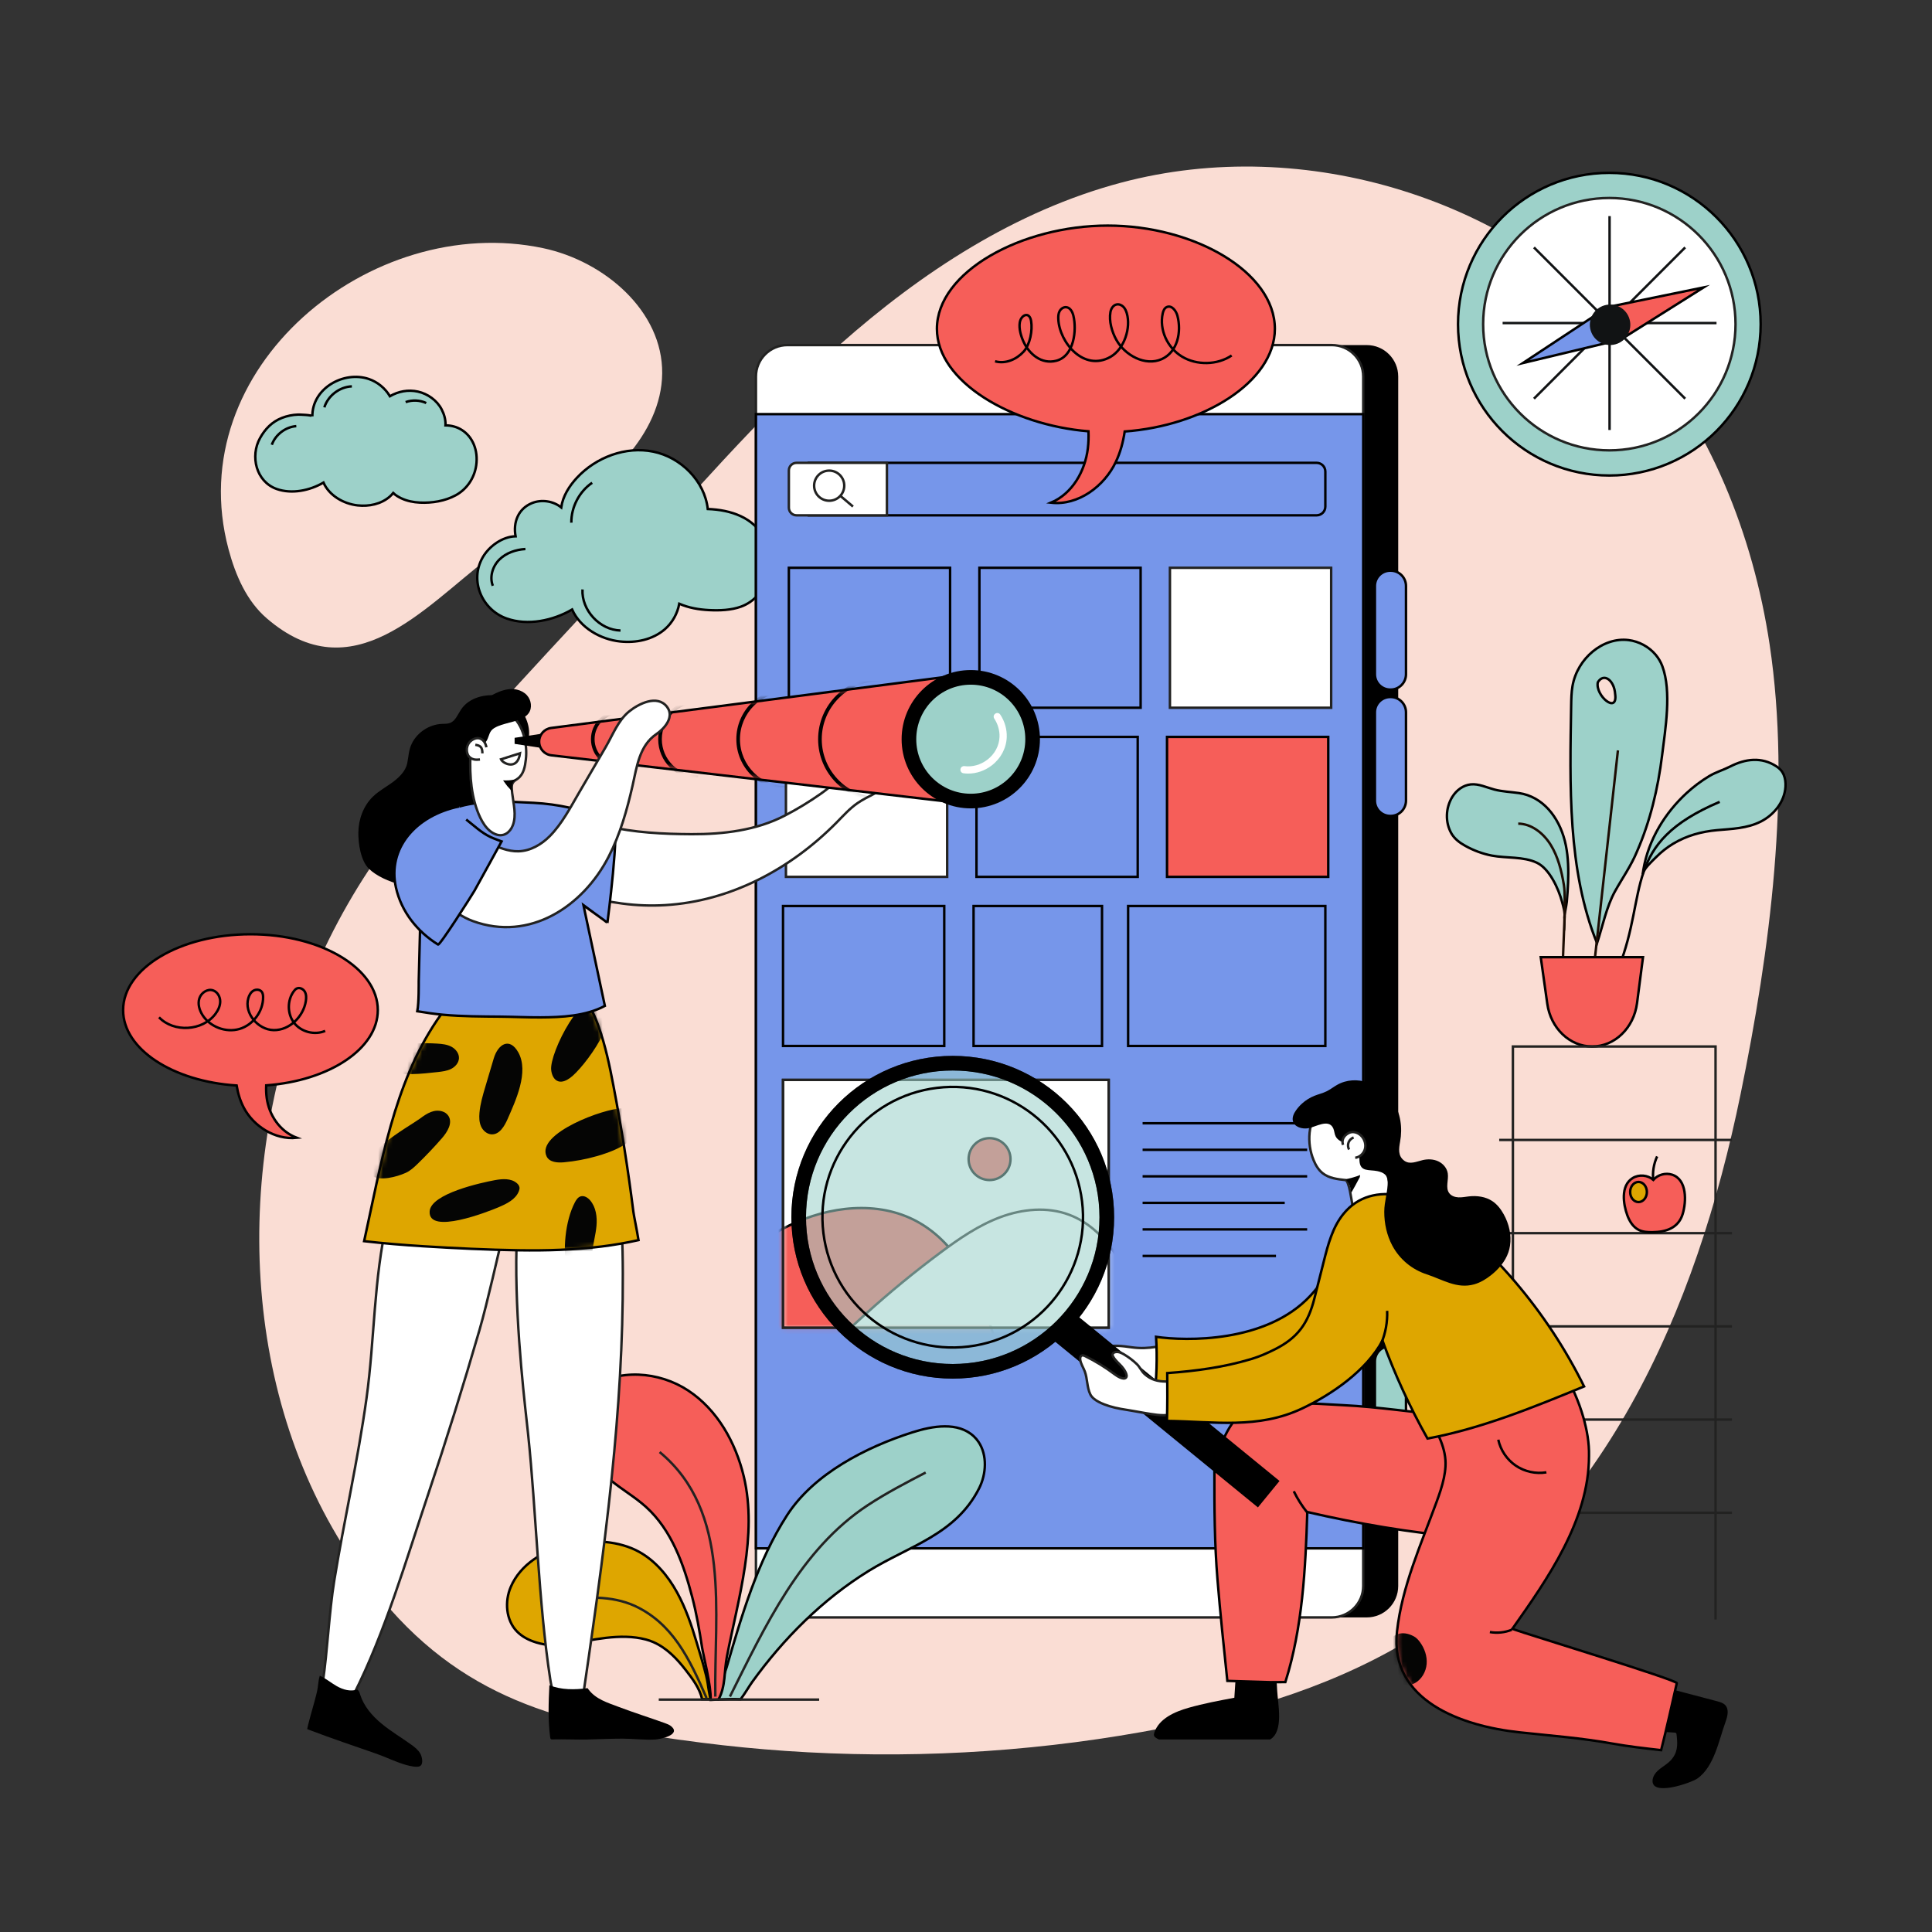 <svg width="396" height="396" viewBox="0 0 396 396" fill="none" xmlns="http://www.w3.org/2000/svg">
<rect x="0" y="0" width="396" height="396" fill="#333333" stroke="none"/>
<g clip-path="url(#clip0_4674_7557)">
<path d="M128.618 93.409C126.788 95.55 124.72 97.507 122.553 99.244C115.499 104.899 107.252 108.9 100.088 114.414C86.674 124.74 72.242 141.882 54.677 126.74C50.533 123.168 48.264 117.882 46.849 112.598C36.91 75.491 75.989 43.369 111.36 50.874C123.871 53.529 135.874 63.768 135.728 76.557C135.656 82.821 132.746 88.58 128.618 93.409Z" fill="#FADDD4"/>
<path d="M161.046 358.887C185.417 360.568 209.993 359.283 234.045 355C252.806 351.659 271.483 346.418 287.891 336.725C328.791 312.564 347.685 268.505 356.763 224.279C362.776 194.986 367.195 161.863 362.713 132.075C359.322 109.541 350.469 87.572 335.63 70.277C310.27 40.715 267.43 27.424 229.791 37.439C208.148 43.197 188.866 55.819 172.103 70.671C155.34 85.522 140.797 102.663 125.681 119.187C108.235 138.26 89.855 156.708 75.616 178.28C69.561 187.452 64.672 197.383 61.019 207.746C47.101 247.234 50.882 294.933 78.317 327.886C96.08 349.221 117.133 353.813 143.905 357.209C149.601 357.933 155.317 358.492 161.046 358.887Z" fill="#FADDD4"/>
<path d="M156.755 110.491C154.537 106.051 149.78 104.498 145.07 104.333C144.438 98.591 139.574 93.735 133.915 92.575C128.256 91.415 122.158 93.715 118.23 97.951C116.654 99.65 115.365 101.711 115.032 104.005C113.376 102.67 110.982 102.322 109.014 103.129C106.212 104.278 105.14 107.082 105.679 109.924C102.982 109.98 100.229 111.967 98.923 114.269C96.202 119.066 98.797 124.975 103.825 126.766C108.176 128.315 113.374 127.208 117.265 124.931C118.932 128.669 123.051 131.045 127.092 131.48C130.322 131.827 133.767 131.133 136.27 128.976C137.792 127.664 138.872 125.752 139.228 123.745C139.236 123.748 139.243 123.751 139.25 123.754C141.147 124.59 143.239 124.945 145.304 125.051C147.467 125.162 149.872 125.083 151.915 124.33C157.148 122.4 159.131 115.864 156.971 110.956C156.903 110.798 156.831 110.643 156.755 110.491Z" fill="#9DD1C9" stroke="black" stroke-width="0.5" stroke-miterlimit="10"/>
<path d="M119.392 120.818C119.171 125.076 122.924 129.13 127.185 129.237" stroke="black" stroke-width="0.5" stroke-miterlimit="10"/>
<path d="M107.694 112.532C105.739 112.655 103.754 113.308 102.363 114.685C100.971 116.063 100.295 118.244 101.013 120.066" stroke="black" stroke-width="0.5" stroke-miterlimit="10"/>
<path d="M121.374 98.949C118.73 100.758 117.074 103.932 117.106 107.136" stroke="black" stroke-width="0.5" stroke-miterlimit="10"/>
<path d="M94.6 88.091C93.671 87.521 92.56 87.195 91.308 87.184C91.31 87.136 91.314 87.089 91.315 87.042C91.337 85.925 91.025 84.875 90.51 83.889C89.552 82.054 87.669 80.716 85.663 80.267C83.678 79.824 81.659 80.203 79.921 81.214C78.95 79.583 77.389 78.287 75.582 77.679C70.439 75.947 63.954 79.608 64.023 85.343C64.019 85.043 61.363 84.971 61.084 84.98C59.96 85.016 58.842 85.245 57.795 85.654C55.776 86.443 54.351 87.895 53.293 89.803C51.245 93.497 52.474 98.719 56.705 100.226C59.811 101.331 63.521 100.542 66.301 98.916C67.491 101.585 70.432 103.281 73.317 103.592C75.623 103.84 78.082 103.344 79.87 101.804C80.133 101.578 80.375 101.325 80.597 101.053C81.087 101.541 81.815 101.93 82.229 102.127C83.428 102.695 84.746 102.954 86.068 103.017C88.541 103.135 91.229 102.706 93.417 101.51C95.711 100.256 97.238 97.969 97.608 95.394C98.054 92.297 96.866 89.481 94.6 88.091Z" fill="#9DD1C9" stroke="black" stroke-width="0.5" stroke-miterlimit="10"/>
<path d="M72.121 79.192C69.604 79.292 67.242 81.092 66.478 83.493Z" fill="#9DD1C9"/>
<path d="M72.121 79.192C69.604 79.292 67.242 81.092 66.478 83.493" stroke="black" stroke-width="0.5" stroke-miterlimit="10"/>
<path d="M60.732 87.342C58.515 87.514 56.465 89.076 55.711 91.168Z" fill="#9DD1C9"/>
<path d="M60.732 87.342C58.515 87.514 56.465 89.076 55.711 91.168" stroke="black" stroke-width="0.5" stroke-miterlimit="10"/>
<path d="M87.363 82.61C86.054 82.002 84.506 81.933 83.148 82.42Z" fill="#9DD1C9"/>
<path d="M87.363 82.61C86.054 82.002 84.506 81.933 83.148 82.42" stroke="black" stroke-width="0.5" stroke-miterlimit="10"/>
<path d="M77.439 207.042C77.439 198.455 65.753 191.494 51.339 191.494C36.924 191.494 25.238 198.455 25.238 207.042C25.238 215.057 35.422 221.654 48.502 222.496C48.765 224.092 49.226 225.648 50.008 227.118C51.931 230.737 56.262 233.686 60.84 233.217C57.234 231.854 55.131 228.439 54.671 225.064C54.553 224.199 54.525 223.333 54.563 222.467C67.455 221.52 77.439 214.978 77.439 207.042Z" fill="#F65E59" stroke="black" stroke-width="0.5" stroke-miterlimit="10"/>
<path d="M32.596 208.519C35.625 211.682 41.495 211.34 44.136 207.846C44.711 207.085 45.151 206.174 45.134 205.221C45.117 204.267 44.553 203.284 43.645 202.991C42.508 202.625 41.235 203.493 40.866 204.629C40.497 205.765 40.859 207.03 41.498 208.039C43.049 210.494 46.306 211.722 49.092 210.903C51.878 210.084 53.953 207.289 53.929 204.385C53.926 204.004 53.882 203.601 53.654 203.296C53.276 202.791 52.485 202.74 51.943 203.062C51.399 203.383 51.075 203.98 50.899 204.586C49.997 207.688 52.89 211.095 56.12 211.141C59.35 211.187 62.205 208.36 62.691 205.167C62.789 204.522 62.797 203.826 62.474 203.259C62.151 202.693 61.403 202.328 60.819 202.617C60.579 202.735 60.397 202.941 60.236 203.154C58.83 205.029 58.863 207.852 60.312 209.693C61.762 211.535 64.498 212.23 66.651 211.303" stroke="black" stroke-width="0.5" stroke-miterlimit="10"/>
<path d="M280.145 331.521H168.562C165.001 331.521 162.115 328.635 162.115 325.074V77.176C162.115 73.615 165.001 70.73 168.562 70.73H280.144C283.705 70.73 286.591 73.615 286.591 77.176V325.075C286.591 328.635 283.705 331.521 280.145 331.521Z" fill="black"/>
<path d="M272.974 331.521H161.392C157.831 331.521 154.945 328.635 154.945 325.074V77.176C154.945 73.615 157.831 70.73 161.392 70.73H272.974C276.535 70.73 279.421 73.615 279.421 77.176V325.075C279.421 328.635 276.535 331.521 272.974 331.521Z" fill="white" stroke="#222221" stroke-width="0.5" stroke-miterlimit="10"/>
<path d="M279.421 84.885H154.945V317.364H279.421V84.885Z" fill="#7696EA" stroke="black" stroke-width="0.5" stroke-miterlimit="10"/>
<path d="M285.043 141.345H284.953C283.218 141.345 281.811 139.937 281.811 138.202V120.109C281.811 118.374 283.217 116.967 284.953 116.967H285.043C286.778 116.967 288.185 118.373 288.185 120.109V138.202C288.185 139.938 286.779 141.345 285.043 141.345Z" fill="#7696EA" stroke="black" stroke-width="0.5" stroke-miterlimit="10"/>
<path d="M285.043 167.242H284.953C283.218 167.242 281.811 165.835 281.811 164.099V146.007C281.811 144.272 283.217 142.864 284.953 142.864H285.043C286.778 142.864 288.185 144.272 288.185 146.007V164.099C288.185 165.835 286.779 167.242 285.043 167.242Z" fill="#7696EA" stroke="black" stroke-width="0.5" stroke-miterlimit="10"/>
<path d="M285.043 297.096H284.953C283.218 297.096 281.811 295.689 281.811 293.953V279.048C281.811 277.313 283.217 275.905 284.953 275.905H285.043C286.778 275.905 288.185 277.313 288.185 279.048V293.953C288.185 295.689 286.779 297.096 285.043 297.096Z" fill="#9DD1C9" stroke="black" stroke-width="0.5" stroke-miterlimit="10"/>
<path d="M194.738 116.381H161.691V145.066H194.738V116.381Z" fill="#7696EA" stroke="black" stroke-width="0.5" stroke-miterlimit="10"/>
<path d="M233.792 116.381H200.746V145.066H233.792V116.381Z" fill="#7696EA" stroke="black" stroke-width="0.5" stroke-miterlimit="10"/>
<path d="M272.847 116.381H239.801V145.066H272.847V116.381Z" fill="white" stroke="#222221" stroke-width="0.5" stroke-miterlimit="10"/>
<path d="M194.14 151.042H161.094V179.727H194.14V151.042Z" fill="white" stroke="#222221" stroke-width="0.5" stroke-miterlimit="10"/>
<path d="M233.195 151.042H200.148V179.727H233.195V151.042Z" fill="#7696EA" stroke="black" stroke-width="0.5" stroke-miterlimit="10"/>
<path d="M272.249 151.042H239.203V179.727H272.249V151.042Z" fill="#F65E59" stroke="black" stroke-width="0.5" stroke-miterlimit="10"/>
<path d="M193.542 185.704H160.496V214.39H193.542V185.704Z" fill="#7696EA" stroke="black" stroke-width="0.5" stroke-miterlimit="10"/>
<path d="M225.878 185.704H199.551V214.39H225.878V185.704Z" fill="#7696EA" stroke="black" stroke-width="0.5" stroke-miterlimit="10"/>
<path d="M271.652 185.704H231.23V214.39H271.652V185.704Z" fill="#7696EA" stroke="black" stroke-width="0.5" stroke-miterlimit="10"/>
<path d="M227.247 221.344H160.496V272.136H227.247V221.344Z" fill="white" stroke="#222221" stroke-width="0.5" stroke-miterlimit="10"/>
<mask id="mask0_4674_7557" style="mask-type:luminance" maskUnits="userSpaceOnUse" x="160" y="221" width="68" height="52">
<path d="M227.247 221.344H160.496V272.136H227.247V221.344Z" fill="white"/>
</mask>
<g mask="url(#mask0_4674_7557)">
<path d="M140.506 267.845C147.002 261.548 153.644 255.147 161.776 251.183C169.907 247.219 179.928 246.028 187.888 250.327C196.55 255.003 200.905 264.878 203.835 274.276C204.864 277.575 201.266 279.376 198.582 281.555C195.899 283.734 192.671 285.127 189.425 286.313C182.214 288.946 174.549 290.7 166.893 290.148C159.237 289.595 151.564 286.542 146.482 280.788" fill="#F65E59"/>
<path d="M140.506 267.845C147.002 261.548 153.644 255.147 161.776 251.183C169.907 247.219 179.928 246.028 187.888 250.327C196.55 255.003 200.905 264.878 203.835 274.276C204.864 277.575 201.266 279.376 198.582 281.555C195.899 283.734 192.671 285.127 189.425 286.313C182.214 288.946 174.549 290.7 166.893 290.148C159.237 289.595 151.564 286.542 146.482 280.788" stroke="black" stroke-width="0.5" stroke-miterlimit="10"/>
</g>
<mask id="mask1_4674_7557" style="mask-type:luminance" maskUnits="userSpaceOnUse" x="160" y="221" width="68" height="52">
<path d="M227.247 221.344H160.496V272.136H227.247V221.344Z" fill="white"/>
</mask>
<g mask="url(#mask1_4674_7557)">
<path d="M237.753 275.123C236.519 272.438 235.285 269.754 234.051 267.069C230.701 259.781 226.662 251.827 219.158 248.995C214.675 247.303 209.591 247.795 205.097 249.459C200.603 251.123 196.604 253.879 192.759 256.738C182.18 264.606 172.355 273.489 163.465 283.224" fill="white"/>
<path d="M237.753 275.123C236.519 272.438 235.285 269.754 234.051 267.069C230.701 259.781 226.662 251.827 219.158 248.995C214.675 247.303 209.591 247.795 205.097 249.459C200.603 251.123 196.604 253.879 192.759 256.738C182.18 264.606 172.355 273.489 163.465 283.224" stroke="#222221" stroke-width="0.5" stroke-miterlimit="10"/>
</g>
<path d="M207.122 237.579C207.122 239.95 205.2 241.872 202.829 241.872C200.457 241.872 198.535 239.95 198.535 237.579C198.535 235.207 200.457 233.285 202.829 233.285C205.2 233.285 207.122 235.207 207.122 237.579Z" fill="#F65E59" stroke="black" stroke-width="0.5" stroke-miterlimit="10"/>
<path d="M227.247 221.344H160.496V272.136H227.247V221.344Z" stroke="#222221" stroke-width="0.5" stroke-miterlimit="10"/>
<path d="M269.869 105.624H165.785V94.867H269.869C270.854 94.867 271.653 95.665 271.653 96.651V103.841C271.653 104.826 270.854 105.624 269.869 105.624Z" fill="#7696EA" stroke="black" stroke-width="0.5" stroke-miterlimit="10"/>
<path d="M181.792 105.624H163.258C162.393 105.624 161.691 104.923 161.691 104.058V96.434C161.691 95.569 162.392 94.867 163.258 94.867H181.792V105.624Z" fill="white" stroke="#222221" stroke-width="0.5" stroke-miterlimit="10"/>
<path d="M173.047 99.548C173.047 101.253 171.665 102.636 169.959 102.636C168.254 102.636 166.871 101.254 166.871 99.548C166.871 97.842 168.253 96.46 169.959 96.46C171.664 96.461 173.047 97.843 173.047 99.548Z" fill="white" stroke="#222221" stroke-width="0.5" stroke-miterlimit="10"/>
<path d="M174.84 103.831L172.25 101.64" stroke="#222221" stroke-width="0.5" stroke-miterlimit="10"/>
<path d="M234.197 230.234H267.929" stroke="black" stroke-width="0.5" stroke-miterlimit="10"/>
<path d="M234.197 235.674H267.929" stroke="black" stroke-width="0.5" stroke-miterlimit="10"/>
<path d="M234.197 241.112H267.929" stroke="black" stroke-width="0.5" stroke-miterlimit="10"/>
<path d="M234.197 246.551H263.329" stroke="black" stroke-width="0.5" stroke-miterlimit="10"/>
<path d="M234.197 251.99H267.929" stroke="black" stroke-width="0.5" stroke-miterlimit="10"/>
<path d="M234.197 257.43H261.539" stroke="black" stroke-width="0.5" stroke-miterlimit="10"/>
<path d="M365.922 159.971C365.865 159.576 365.765 159.189 365.613 158.827C365.282 158.038 364.775 157.515 364.106 157.078C361.052 155.084 357.736 155.532 354.663 157.098C353.238 157.824 351.743 158.237 350.332 159.081C348.684 160.066 347.127 161.241 345.684 162.567C341.358 166.544 337.87 172.063 336.835 178.29C336.785 178.589 336.741 178.89 336.703 179.192C336.84 178.102 338.728 176.416 339.428 175.711C340.498 174.629 341.687 173.692 342.959 172.928C345.753 171.252 348.766 170.45 351.924 170.16C354.984 169.879 358.075 169.829 360.93 168.385C363.527 167.07 365.779 164.419 365.97 161.244C365.995 160.821 365.983 160.391 365.922 159.971Z" fill="#9DD1C9" stroke="black" stroke-width="0.5" stroke-miterlimit="10"/>
<path d="M352.478 164.356C332.316 172.905 337.957 182.795 331.76 198.406" stroke="black" stroke-width="0.5" stroke-miterlimit="10"/>
<path d="M339.376 134.228C337.957 132.528 335.892 131.455 333.797 131.196C328.608 130.553 323.309 134.901 322.315 140.618C322.083 141.946 322.06 143.306 322.037 144.658C321.769 160.728 321.272 178.385 327.344 193.332C328.469 189.898 329.29 185.819 331.015 182.71C332.542 179.956 334.325 177.48 335.567 174.456C338.25 168.288 339.845 161.597 340.679 154.821C341.345 149.402 342.658 141.753 340.73 136.556C340.409 135.687 339.944 134.907 339.376 134.228ZM331.053 142.232C331.647 146.48 326.937 142.633 327.501 139.846C328.762 137.81 330.866 139.475 331.053 142.232Z" fill="#9DD1C9" stroke="black" stroke-width="0.5" stroke-miterlimit="10"/>
<path d="M331.625 153.809L325.986 204.711" stroke="#1C0C03" stroke-width="0.5" stroke-miterlimit="10"/>
<path d="M320.745 172.369C319.468 167.361 316.16 163.278 311.366 162.562C309.674 162.309 307.952 162.267 306.291 161.829C304.684 161.405 303.103 160.611 301.459 160.777C299.947 160.931 298.55 161.931 297.687 163.323C296.288 165.582 296.183 168.553 297.502 170.842C298.169 171.998 299.254 172.766 300.355 173.381C302.072 174.339 303.916 175.014 305.809 175.376C308.724 175.933 312.283 175.525 315.031 176.845C317.573 178.065 319.45 182.111 320.185 184.892C320.475 185.994 320.782 186.787 320.691 188.518C320.541 187.575 321.06 185.848 321.145 184.842C321.259 183.517 321.358 182.188 321.41 180.857C321.508 178.338 321.454 175.783 320.96 173.312C320.897 172.995 320.824 172.68 320.745 172.369Z" fill="#9DD1C9" stroke="black" stroke-width="0.5" stroke-miterlimit="10"/>
<path d="M320.353 197.519C320.337 194.38 321.057 184.471 320.546 181.384C320.063 178.473 319.336 175.541 317.812 173.117C316.288 170.695 313.841 168.838 311.188 168.823" stroke="#1C0C03" stroke-width="0.5" stroke-miterlimit="10"/>
<path d="M315.805 196.195H336.764L335.544 205.608C334.883 210.713 330.96 214.502 326.336 214.502C321.753 214.502 317.853 210.779 317.144 205.729L315.805 196.195Z" fill="#F65E59" stroke="black" stroke-width="0.5" stroke-miterlimit="10"/>
<path d="M310.098 331.951V214.501H351.634V331.951" stroke="#222221" stroke-width="0.5" stroke-miterlimit="10"/>
<path d="M307.291 233.655H355.002" stroke="#222221" stroke-width="0.5" stroke-miterlimit="10"/>
<path d="M307.291 252.761H355.002" stroke="#222221" stroke-width="0.5" stroke-miterlimit="10"/>
<path d="M307.291 271.865H355.002" stroke="#222221" stroke-width="0.5" stroke-miterlimit="10"/>
<path d="M307.291 290.97H355.002" stroke="#222221" stroke-width="0.5" stroke-miterlimit="10"/>
<path d="M307.291 310.075H355.002" stroke="#222221" stroke-width="0.5" stroke-miterlimit="10"/>
<path d="M237.093 356.304C237.241 356.388 237.393 356.463 237.544 356.537H260.34C263.183 354.869 261.921 349.227 261.783 346.543C261.618 343.35 261.489 338.782 257.578 338.256C256.512 338.113 255.327 338.221 254.526 338.939C253.593 339.777 253.449 341.163 253.367 342.413L253.115 346.254C253.077 346.832 253.04 347.409 253.002 347.986C249.866 348.574 246.724 349.163 243.654 350.033C240.762 350.853 237.606 352.243 236.613 355.08C236.533 355.308 236.469 355.56 236.553 355.787C236.641 356.025 236.871 356.178 237.093 356.304Z" fill="black"/>
<path d="M343.683 355.859C343.671 355.746 343.658 355.631 343.645 355.515C343.633 355.412 343.617 355.301 343.543 355.228C343.465 355.151 343.345 355.139 343.236 355.132C341.455 355.019 339.674 354.905 337.893 354.792C336.731 354.719 335.399 354.55 334.76 353.577C334.461 353.122 334.373 352.561 334.327 352.018C334.163 350.031 334.353 345.771 336.75 344.951C337.153 344.813 337.593 344.921 338.004 345.029C342.652 346.253 347.301 347.477 351.949 348.701C352.556 348.861 353.198 349.041 353.625 349.501C354.453 350.393 354.086 351.817 353.671 352.962C352.332 356.652 351.363 362.122 347.927 364.531C346.635 365.437 338.208 368.399 338.744 364.74C338.878 363.827 339.555 363.088 340.284 362.521C341.014 361.953 341.833 361.489 342.457 360.807C343.862 359.273 343.884 357.731 343.683 355.859Z" fill="black"/>
<path d="M237.017 276.057C235.36 276.318 233.784 276.417 231.916 276.151C230.064 275.887 228.138 275.62 226.354 276.185C224.57 276.751 222.986 278.418 223.173 280.28C223.236 280.898 223.485 281.485 223.813 282.013C226.341 286.067 233.268 285.974 236.912 283.712C237.52 283.334 238.079 282.877 238.708 282.536C239.9 281.893 241.283 281.702 242.53 281.172C243.776 280.643 244.975 279.573 244.968 278.218C244.961 277.058 244.027 276.054 242.938 275.656C241.848 275.259 240.639 275.36 239.503 275.592C238.628 275.768 237.813 275.931 237.017 276.057Z" fill="white" stroke="#222221" stroke-width="0.5" stroke-miterlimit="10"/>
<path d="M319.104 298.508C317.978 296.167 314.253 294.776 311.965 293.973C303.735 291.085 294.975 289.968 286.323 288.992C282.625 288.575 278.921 288.189 275.202 288.01C271.93 287.852 268.587 287.558 265.321 287.652C263.902 287.692 262.483 287.733 261.064 287.773C260.038 287.802 259.003 287.833 258.01 288.089C256.477 288.484 255.282 288.593 254.125 289.827C251.461 292.665 249.917 296.41 249.161 300.23C249.068 300.702 248.986 301.177 248.913 301.653C248.894 309.006 248.94 316.352 249.542 323.711C250.111 330.66 250.836 337.594 251.566 344.529C254.546 344.612 257.526 344.693 260.504 344.797C261.49 344.788 262.475 344.781 263.46 344.776C266.979 333.614 267.584 321.663 267.955 309.916C278.202 312.278 289.081 314.167 299.613 315.046C307.367 315.693 316.922 315.203 319.276 306.082C319.575 304.925 319.698 303.729 319.736 302.535C319.779 301.163 319.699 299.745 319.104 298.508Z" fill="#F65E59" stroke="black" stroke-width="0.5" stroke-miterlimit="10"/>
<path d="M272.81 226.031C272.368 226.165 271.941 226.34 271.539 226.575C269.624 227.694 268.645 229.969 268.424 232.177C268.234 234.081 268.52 236.03 269.247 237.799C269.668 238.824 270.256 239.812 271.13 240.494C272.419 241.496 274.135 241.704 275.758 241.875C276.539 241.957 277.031 246.201 277.192 246.891C277.65 248.861 278.153 250.795 278.45 252.801C281.096 253.12 283.901 253.416 286.319 252.296C285.448 245.134 284.019 238.04 282.051 231.098C281.195 228.077 278.992 225.354 275.656 225.59C274.699 225.658 273.721 225.754 272.81 226.031Z" fill="white" stroke="#222221" stroke-width="0.5" stroke-miterlimit="10"/>
<path d="M281.924 252.692C280.346 252.242 278.624 252.372 277.249 253.257C275.327 254.494 274.446 256.791 273.364 258.804C272.049 261.253 270.457 263.574 268.562 265.607C259.523 275.305 243.027 274.884 236.958 274.009C237.218 278.283 237.081 282.582 236.549 286.832C236.527 287.01 251.423 289.644 253.004 289.559C259.46 289.212 265.562 286.714 270.725 282.882C275.568 279.288 279.927 274.326 283.538 269.514C285.195 267.306 286.572 264.806 286.99 262.077C287.408 259.348 286.753 256.359 284.818 254.39C284.028 253.587 283.01 253.002 281.924 252.692Z" fill="#DEA600" stroke="black" stroke-width="0.5" stroke-miterlimit="10"/>
<path d="M295.957 302.924C295.605 304.626 295.024 306.289 294.424 307.925C291.241 316.601 287.362 325.179 286.345 334.364C284.755 348.721 299.828 353.807 311.357 355.062C317.867 355.771 324.135 356.225 330.617 357.401C333.638 357.949 337.213 358.359 340.48 358.728C341.624 354.169 342.665 349.583 343.688 344.995C343.829 344.36 313.009 334.958 309.981 333.873C317.181 323.668 325.695 311.576 325.695 298.427C325.756 295.754 325.271 293.092 324.539 290.522C323.601 287.234 322.147 283.963 320.382 280.969C319.67 279.761 318.892 278.593 318.085 277.447C310.361 282.911 301.271 286.103 292.543 289.717C292.699 289.993 292.861 290.265 293.007 290.547C294.628 293.685 296.495 296.927 296.278 300.579C296.231 301.37 296.118 302.151 295.957 302.924Z" fill="#F65E59" stroke="black" stroke-width="0.5" stroke-miterlimit="10"/>
<mask id="mask2_4674_7557" style="mask-type:luminance" maskUnits="userSpaceOnUse" x="286" y="277" width="58" height="82">
<path d="M295.957 302.924C295.605 304.626 295.024 306.289 294.424 307.925C291.241 316.601 287.362 325.179 286.345 334.364C284.755 348.721 299.828 353.807 311.357 355.062C317.867 355.771 324.135 356.225 330.617 357.401C333.638 357.949 337.213 358.359 340.48 358.728C341.624 354.169 342.665 349.583 343.688 344.995C343.829 344.36 313.009 334.958 309.981 333.873C317.181 323.668 325.695 311.576 325.695 298.427C325.756 295.754 325.271 293.092 324.539 290.522C323.601 287.234 322.147 283.963 320.382 280.969C319.67 279.761 318.892 278.593 318.085 277.447C310.361 282.911 301.271 286.103 292.543 289.717C292.699 289.993 292.861 290.265 293.007 290.547C294.628 293.685 296.495 296.927 296.278 300.579C296.231 301.37 296.118 302.151 295.957 302.924Z" fill="white"/>
</mask>
<g mask="url(#mask2_4674_7557)">
<path d="M289.807 335.406C290.313 335.681 290.713 336.118 291.052 336.583C291.994 337.87 292.551 339.473 292.419 341.063C292.286 342.652 291.41 344.203 290.02 344.984C288.63 345.766 286.745 345.666 285.55 344.61C284.922 344.056 284.515 343.298 284.147 342.545C282.374 338.932 284.952 332.772 289.807 335.406Z" fill="#050504"/>
</g>
<path d="M260.048 306.262L217.629 271.594" stroke="black" stroke-width="7" stroke-miterlimit="10"/>
<path d="M247.48 286.911C247.537 286.13 247.343 285.333 246.988 284.632C246.787 284.236 246.522 283.853 246.141 283.626C245.712 283.37 245.19 283.339 244.69 283.318C242.788 283.235 240.885 283.185 238.981 283.168C237.28 283.153 235.949 282.824 234.631 281.652C233.946 281.042 233.649 280.206 232.996 279.583C232.222 278.843 231.365 278.19 230.446 277.641C229.891 277.308 229.253 277.004 228.619 277.136C228.359 277.191 228.088 277.355 228.045 277.617C228.017 277.789 228.095 277.96 228.183 278.111C228.622 278.871 229.329 279.432 229.914 280.086C230.258 280.47 231.332 281.898 230.763 282.405C230.211 282.896 228.861 281.976 228.466 281.678C226.583 280.258 224.565 279.015 222.449 277.971C222.21 277.853 221.926 277.737 221.689 277.86C221.427 277.996 221.375 278.35 221.407 278.643C221.504 279.521 222.043 280.279 222.351 281.106C222.904 282.591 222.78 284.366 223.477 285.797C224.099 287.076 226.123 287.82 227.381 288.215C228.929 288.702 230.548 288.913 232.149 289.182C233.819 289.462 235.481 289.803 237.164 290C238.836 290.195 240.417 289.963 242.071 290.001C244.072 290.046 246.869 289.857 247.408 287.419C247.443 287.252 247.468 287.082 247.48 286.911Z" fill="white" stroke="#222221" stroke-width="0.5" stroke-miterlimit="10"/>
<path d="M310.565 262.746C306.883 258.423 302.85 254.4 298.513 250.735C292.492 245.649 281.475 241.22 275.312 248.876C273.124 251.593 272.211 255.09 271.353 258.472C270.705 261.031 270.055 263.591 269.407 266.152C268.125 271.206 266.024 274.201 261.329 276.558C259.721 277.365 258.182 278.047 256.403 278.58C250.812 280.257 245.06 281.022 239.249 281.44C239.276 284.708 239.285 287.977 239.186 291.243C248.855 291.381 257.889 292.952 266.879 288.703C273.036 285.793 280.088 280.909 283.369 274.8C285.894 281.722 288.983 288.438 292.597 294.859C303.702 292.796 314.241 288.473 324.687 284.178C320.888 276.488 316.127 269.275 310.565 262.746Z" fill="#DEA600" stroke="black" stroke-width="0.5" stroke-miterlimit="10"/>
<path d="M266.885 226.182C266.424 226.599 266.006 227.065 265.647 227.573C265.193 228.214 264.818 228.999 265 229.763C265.3 231.013 266.896 231.469 268.162 231.253C269.691 230.991 272.345 229.235 273.272 231.268C273.506 231.78 273.505 232.376 273.748 232.884C274.588 234.634 277.629 234.303 278.418 236.077C278.672 236.65 278.61 237.305 278.649 237.931C278.792 240.266 280.625 239.688 282.318 240.044C283.54 240.3 284.412 240.822 284.439 242.1C284.484 244.209 283.73 246.248 283.729 248.371C283.727 250.78 284.249 253.201 285.391 255.333C286.892 258.133 289.427 260.224 292.439 261.203C295.63 262.24 298.607 264.239 302.132 263.258C303.403 262.904 304.556 262.209 305.593 261.392C307.159 260.157 308.518 258.583 309.17 256.697C309.32 256.26 309.43 255.813 309.502 255.36C309.85 253.166 309.303 250.84 308.212 248.883C307.632 247.842 306.888 246.867 305.899 246.204C304.505 245.27 302.735 245.034 301.069 245.223C300.359 245.303 299.65 245.456 298.935 245.421C298.221 245.387 297.474 245.133 297.047 244.56C296.218 243.445 296.962 241.859 296.747 240.487C296.579 239.416 295.789 238.499 294.808 238.038C293.828 237.577 292.683 237.537 291.627 237.779C290.365 238.068 288.993 238.758 287.837 237.913C286.483 236.925 286.719 235.43 286.978 234.006C287.494 231.177 287.096 228.108 285.474 225.735C283.034 222.167 278.034 220.111 274.051 222.373C273.329 222.782 272.675 223.308 271.931 223.676C271.127 224.074 270.241 224.275 269.408 224.609C268.482 224.978 267.625 225.515 266.885 226.182Z" fill="black"/>
<path d="M276.887 244.137C276.921 244.251 276.943 244.362 276.973 244.476C277.582 243.425 278.15 242.349 278.72 241.273C278.749 241.128 278.773 240.982 278.788 240.838C277.973 241.197 276.546 241.582 275.68 241.723C276.411 242.157 276.702 243.01 276.849 243.811C276.868 243.919 276.872 244.028 276.887 244.137Z" fill="black"/>
<path opacity="0.57" d="M195.283 281.075C212.723 281.075 226.861 266.937 226.861 249.497C226.861 232.057 212.723 217.919 195.283 217.919C177.843 217.919 163.705 232.057 163.705 249.497C163.705 266.937 177.843 281.075 195.283 281.075Z" fill="#9DD1C9" stroke="black" stroke-width="3" stroke-miterlimit="10"/>
<path d="M283.111 275.362C283.995 273.259 284.412 270.961 284.323 268.682" stroke="black" stroke-width="0.5" stroke-miterlimit="10"/>
<path d="M275.28 234.672C274.95 233.705 275.394 232.883 276.205 232.369C276.556 232.148 276.967 232 277.381 232.03C279.322 232.174 280.473 234.517 279.514 236.124C279.143 236.748 278.497 237.22 277.776 237.304" fill="white"/>
<path d="M275.28 234.672C274.95 233.705 275.394 232.883 276.205 232.369C276.556 232.148 276.967 232 277.381 232.03C279.322 232.174 280.473 234.517 279.514 236.124C279.143 236.748 278.497 237.22 277.776 237.304" stroke="#222221" stroke-width="0.5" stroke-miterlimit="10"/>
<path d="M277.45 233.153C276.979 233.319 276.588 233.7 276.411 234.167C276.235 234.634 276.275 235.178 276.519 235.615" fill="white"/>
<path d="M277.45 233.153C276.979 233.319 276.588 233.7 276.411 234.167C276.235 234.634 276.275 235.178 276.519 235.615" stroke="#222221" stroke-width="0.5" stroke-miterlimit="10"/>
<path d="M195.283 281.075C212.723 281.075 226.861 266.937 226.861 249.497C226.861 232.057 212.723 217.919 195.283 217.919C177.843 217.919 163.705 232.057 163.705 249.497C163.705 266.937 177.843 281.075 195.283 281.075Z" stroke="black" stroke-width="3" stroke-miterlimit="10"/>
<path d="M307.102 295.093C307.563 297.236 308.876 299.183 310.69 300.413C312.504 301.644 314.799 302.145 316.96 301.782" stroke="black" stroke-width="0.5" stroke-miterlimit="10"/>
<path d="M267.922 309.992C266.856 308.657 265.937 307.205 265.189 305.669" stroke="black" stroke-width="0.5" stroke-miterlimit="10"/>
<path d="M309.872 334.048C308.458 334.618 306.884 334.784 305.383 334.521" stroke="black" stroke-width="0.5" stroke-miterlimit="10"/>
<path d="M198.515 275.997C213.156 274.21 223.575 260.892 221.787 246.252C220 231.612 206.682 221.192 192.042 222.98C177.402 224.768 166.982 238.085 168.77 252.725C170.558 267.366 183.875 277.785 198.515 275.997Z" stroke="black" stroke-width="0.5" stroke-miterlimit="10"/>
<path d="M329.865 97.464C346.995 97.464 360.882 83.577 360.882 66.447C360.882 49.316 346.995 35.43 329.865 35.43C312.734 35.43 298.848 49.316 298.848 66.447C298.848 83.577 312.734 97.464 329.865 97.464Z" fill="#9DD1C9" stroke="black" stroke-width="0.5" stroke-miterlimit="10"/>
<path d="M329.864 92.311C344.149 92.311 355.729 80.731 355.729 66.446C355.729 52.162 344.149 40.582 329.864 40.582C315.58 40.582 304 52.162 304 66.446C304 80.731 315.58 92.311 329.864 92.311Z" fill="white" stroke="#222221" stroke-width="0.5" stroke-miterlimit="10"/>
<path d="M345.411 50.715L314.41 81.716" stroke="#111314" stroke-width="0.5" stroke-miterlimit="10"/>
<path d="M314.41 50.715L345.412 81.716" stroke="#111314" stroke-width="0.5" stroke-miterlimit="10"/>
<path d="M329.912 44.294V88.137" stroke="#111314" stroke-width="0.5" stroke-miterlimit="10"/>
<path d="M307.99 66.216H351.833" stroke="#111314" stroke-width="0.5" stroke-miterlimit="10"/>
<path d="M349.19 58.91L329.643 62.918L332.214 69.594L349.19 58.91Z" fill="#F65E59" stroke="black" stroke-width="0.5" stroke-miterlimit="10"/>
<path d="M312.152 74.41L329.443 62.997L332.214 69.594L312.152 74.41Z" fill="#7696EA" stroke="black" stroke-width="0.5" stroke-miterlimit="10"/>
<path d="M331.557 70.424C329.43 71.273 327.017 70.237 326.168 68.109C325.319 65.982 326.355 63.569 328.482 62.72C330.609 61.87 333.022 62.907 333.871 65.034C334.721 67.161 333.685 69.574 331.557 70.424Z" fill="#111314"/>
<path d="M192.039 67.405C192.039 55.717 209.388 46.24 227.052 46.24C244.716 46.24 261.307 55.716 261.307 67.405C261.307 78.316 246.556 87.296 230.528 88.443C230.207 90.615 229.64 92.734 228.683 94.734C226.326 99.661 221.02 103.674 215.41 103.037C219.828 101.181 222.405 96.533 222.97 91.937C223.115 90.759 223.148 89.58 223.102 88.402C207.302 87.115 192.039 78.208 192.039 67.405Z" fill="#F65E59" stroke="black" stroke-width="0.5" stroke-miterlimit="10"/>
<path d="M252.452 72.865C249.518 74.838 245.293 74.93 242.265 73.087C239.237 71.243 237.6 67.581 238.316 64.257C238.43 63.728 238.652 63.148 239.176 62.928C240.18 62.506 241.069 63.712 241.335 64.715C242.21 68.007 241.381 72.146 238.124 73.607C234.719 75.133 230.544 72.793 228.807 69.644C227.898 67.996 227.279 65.839 227.605 63.971C227.727 63.271 228.168 62.533 228.896 62.402C229.398 62.311 229.92 62.543 230.269 62.901C230.617 63.26 230.815 63.73 230.956 64.201C231.834 67.154 230.472 71.51 227.632 73.135C222.165 76.262 217.118 70.191 216.92 65.384C216.897 64.842 216.926 64.278 217.18 63.793C217.434 63.308 217.962 62.92 218.526 62.965C219.362 63.031 219.824 63.923 220.012 64.707C220.721 67.654 220.178 72.992 216.498 73.946C213.463 74.732 210.943 72.555 209.793 70.043C209.263 68.883 208.811 67.365 209.025 66.085C209.286 64.523 211.002 63.767 211.345 65.787C211.668 67.688 211.146 70.607 209.808 72.074C208.381 73.638 206.129 74.663 203.957 74.052" stroke="black" stroke-width="0.5" stroke-miterlimit="10"/>
<path d="M200.6 295.594C200.32 295.169 199.99 294.773 199.608 294.415C196.373 291.382 191.202 292.244 186.979 293.596C177.532 296.62 166.852 302.029 161.334 310.563C155.265 319.95 152.036 331.126 148.932 341.756C148.503 343.224 147.192 346.224 147.265 348.345C148.776 348.268 150.296 348.218 151.808 348.291C152.756 347.017 153.605 345.546 154.157 344.779C160.624 335.823 168.581 327.848 178.005 322.018C186.363 316.848 195.879 314.564 200.687 305.06C202.179 302.112 202.371 298.272 200.6 295.594Z" fill="#9DD1C9" stroke="black" stroke-width="0.5" stroke-miterlimit="10"/>
<path d="M143.92 348.279H145.611C145.607 348.255 145.609 348.23 145.606 348.206C145.533 347.666 145.377 347.145 145.294 346.558C145.145 345.507 144.989 344.475 144.739 343.434C144.193 341.167 143.473 338.946 142.81 336.712C141.75 333.138 140.543 329.584 138.731 326.313C136.886 322.981 134.344 319.939 131.015 318.088C123.02 313.644 108.582 316.216 104.697 325.258C103.415 328.24 103.683 332.021 105.93 334.364C107.008 335.489 108.449 336.213 109.941 336.662C111.963 337.27 114.126 337.405 116.208 337.051C121.287 336.188 127.15 334.663 132.388 336.047C132.916 336.186 133.432 336.369 133.932 336.587C136.63 337.769 138.73 339.967 140.511 342.254C141.965 344.12 143.385 346.002 143.92 348.279Z" fill="#DEA600" stroke="black" stroke-width="0.5" stroke-miterlimit="10"/>
<path d="M141.892 327.39C142.77 330.765 143.371 334.212 143.899 337.661C144.162 339.371 145.775 345.461 145.66 348.426H145.838C146.236 348.403 147.111 348.354 147.265 348.346C148.762 345.643 148.402 342.576 149 339.52C151.321 327.657 155.334 314.65 152.449 302.614C150.782 295.655 147.033 288.956 141.059 285.017C135.085 281.079 126.714 280.436 120.853 284.541C119.739 285.321 118.712 286.277 118.083 287.482C116.528 290.465 117.76 294.15 119.548 296.999C121.077 299.435 123.003 301.622 125.227 303.446C127.549 305.354 130.188 306.863 132.417 308.879C135.052 311.263 136.985 314.215 138.476 317.409C139.969 320.603 141.02 324.04 141.892 327.39Z" fill="#F65E59" stroke="black" stroke-width="0.5" stroke-miterlimit="10"/>
<path d="M149.611 347.744C156.793 333.408 164.072 317.571 177.897 308.497C181.688 306.008 185.718 303.91 189.738 301.82" stroke="#222221" stroke-width="0.5" stroke-miterlimit="10"/>
<path d="M144.819 348.033C141.24 339.747 137.795 332.774 130.147 329.174C125.198 326.925 119.799 327.375 115.016 327.833" stroke="#222221" stroke-width="0.5" stroke-miterlimit="10"/>
<path d="M135.205 297.626C149.943 309.828 146.343 330.524 146.622 347.756" stroke="#222221" stroke-width="0.5" stroke-miterlimit="10"/>
<path d="M135.025 348.364H167.901" stroke="#222221" stroke-width="0.5" stroke-miterlimit="10"/>
<path d="M106.863 145.622C105.749 144.077 104.157 142.909 102.441 142.624C99.507 142.138 96.135 142.963 94.489 145.441C93.825 146.439 93.377 147.735 92.262 148.174C91.723 148.385 91.125 148.347 90.546 148.375C88.014 148.497 85.6 150.058 84.45 152.318C83.742 153.71 83.764 155.037 83.463 156.475C83.147 157.979 81.918 159.233 80.742 160.133C79.322 161.22 77.7 162.051 76.419 163.3C74.477 165.192 73.484 167.939 73.45 170.652C73.423 172.879 73.929 176.438 75.619 178.072C77.21 179.612 79.805 180.711 81.91 181.259C84.138 181.839 86.711 181.988 88.839 180.967C90.965 179.947 93.336 178.997 95.092 177.341C99.759 172.939 101.032 165.797 101.426 159.694C101.49 158.7 104.048 156.912 104.752 156.261C105.826 155.27 106.988 154.271 107.734 152.996C109.057 150.734 108.435 147.802 106.863 145.622Z" fill="black"/>
<path d="M125.393 302.75C123.71 319.134 121.299 335.421 118.882 351.957C114.847 351.754 113.417 348.334 112.77 344.118C110.373 328.501 109.9 309.74 108.246 293.949C107.239 284.336 100.264 230.161 115.79 230.947C121.479 231.234 124.917 237.406 126.169 242.963C127.497 248.86 127.64 254.952 127.66 260.996C127.708 275.118 126.81 288.968 125.393 302.75Z" fill="white" stroke="#222221" stroke-width="0.5" stroke-miterlimit="10"/>
<path d="M87.758 306.286C91.499 295.133 95.008 283.901 98.282 272.601C99.943 266.869 102.047 257.258 103.475 251.463C104.524 247.206 105.222 245.97 104.872 241.588C104.668 239.039 103.952 236.436 102.268 234.513C99.744 231.631 95.355 230.827 91.707 231.997C88.059 233.167 85.135 236.034 83.204 239.342C81.271 242.65 80.228 246.395 79.367 250.127C76.565 262.28 76.814 274.417 75.117 286.651C73.38 299.181 70.55 311.522 68.509 324C67.465 330.383 67.123 338.431 66.165 344.827C65.862 346.845 65.727 347.605 68.407 348.276C70.895 348.899 71.651 349.008 72.546 347.241C78.916 334.665 83.277 319.651 87.758 306.286Z" fill="white" stroke="#222221" stroke-width="0.5" stroke-miterlimit="10"/>
<path d="M86.794 255.447C93.303 255.85 99.833 256.168 106.352 256.27C112.013 256.36 117.688 256.186 123.316 255.494C125.864 255.18 128.385 254.74 130.877 254.185C130.471 251.716 129.937 249.274 129.824 248.381C128.738 239.745 127.378 231.149 125.747 222.611C124.966 218.523 124.119 214.432 122.738 210.526C121.652 207.452 120.173 204.42 117.791 202.329C115.826 200.605 113.03 199.517 110.054 199.04C105.867 198.368 101.325 198.904 98.238 200.568C94.682 202.487 91.882 205.694 89.558 209.138C80.721 222.229 78.111 238.595 74.635 254.401C78.678 254.862 82.734 255.196 86.794 255.447Z" fill="#DEA600" stroke="black" stroke-width="0.5" stroke-miterlimit="10"/>
<mask id="mask3_4674_7557" style="mask-type:luminance" maskUnits="userSpaceOnUse" x="74" y="198" width="57" height="59">
<path d="M86.794 255.447C93.303 255.85 99.833 256.168 106.352 256.27C112.013 256.36 117.688 256.186 123.316 255.494C125.864 255.18 128.385 254.74 130.877 254.185C130.471 251.716 129.937 249.274 129.824 248.381C128.738 239.745 127.378 231.149 125.747 222.611C124.966 218.523 124.119 214.432 122.738 210.526C121.652 207.452 120.173 204.42 117.791 202.329C115.826 200.605 113.03 199.517 110.054 199.04C105.867 198.368 101.325 198.904 98.238 200.568C94.682 202.487 91.882 205.694 89.558 209.138C80.721 222.229 78.111 238.595 74.635 254.401C78.678 254.862 82.734 255.196 86.794 255.447Z" fill="white"/>
</mask>
<g mask="url(#mask3_4674_7557)">
<path d="M112.042 237.037C112.624 238.238 114.267 238.357 115.596 238.235C117.873 238.024 120.131 237.602 122.33 236.974C125.258 236.138 130.14 234.417 130.932 231.007C131.551 228.347 129.863 227.251 127.514 227.189C124.055 227.096 109.75 232.305 112.042 237.037Z" fill="#050504"/>
<path d="M86.668 228.851C87.367 228.364 88.102 227.929 88.926 227.739C90.02 227.488 91.321 227.785 91.921 228.733C92.834 230.176 91.7 232.015 90.579 233.302C88.989 235.127 87.321 236.885 85.583 238.568C84.853 239.275 84.092 239.981 83.166 240.396C81.33 241.22 77.775 242.212 76.064 240.885C71.726 237.521 84.04 230.783 85.994 229.339C86.216 229.175 86.44 229.011 86.668 228.851Z" fill="#050504"/>
<path d="M100.132 220.543C99.915 221.276 99.698 222.009 99.48 222.74C98.957 224.499 98.432 226.271 98.274 228.098C98.193 229.04 98.217 230.021 98.604 230.884C98.99 231.746 99.808 232.467 100.752 232.509C102.372 232.581 103.398 230.844 104.047 229.358C105.66 225.663 108.486 219.702 106.231 215.695C104.454 212.539 102.085 213.972 101.192 216.976C100.839 218.166 100.486 219.355 100.132 220.543Z" fill="#050504"/>
<path d="M101.442 241.893C102.976 241.611 104.732 241.488 105.922 242.496C106.193 242.725 106.429 243.023 106.48 243.374C106.516 243.628 106.452 243.887 106.362 244.127C105.711 245.852 103.847 246.742 102.151 247.464C100.176 248.304 87.674 253.247 88.066 248.258C88.349 244.637 98.737 242.391 101.442 241.893Z" fill="#050504"/>
<path d="M117.834 246.44C118.103 245.927 118.453 245.395 119.004 245.221C119.723 244.994 120.483 245.47 120.971 246.045C122.166 247.449 122.425 249.437 122.261 251.273C122.096 253.11 121.564 254.898 121.383 256.734C121.209 258.502 121.518 262.771 119.196 263.503C117.236 264.12 116.637 262.213 116.253 260.582C115.262 256.373 115.833 250.264 117.834 246.44Z" fill="#050504"/>
<path d="M112.974 219.295C113.073 220.251 113.488 221.308 114.398 221.622C115.232 221.909 116.133 221.453 116.851 220.94C119.644 218.944 127.991 207.783 123.781 204.817C119.618 201.882 112.613 215.786 112.974 219.295Z" fill="#050504"/>
<path d="M80.071 214.429C83.228 213.877 86.451 213.702 89.65 213.908C90.639 213.972 91.655 214.08 92.53 214.545C93.405 215.01 94.116 215.914 94.073 216.904C94.032 217.854 93.311 218.667 92.462 219.094C91.613 219.521 90.645 219.633 89.7 219.74C86.269 220.126 82.739 220.504 79.409 219.589C78.779 219.415 78.141 219.185 77.671 218.732C75.589 216.726 78.192 214.758 80.071 214.429Z" fill="#050504"/>
</g>
<path d="M136.357 185.521C133.456 185.695 130.508 185.596 127.535 185.197C122.156 184.475 115.652 183.189 113.433 177.42C112.381 174.683 113.384 171.021 115.894 169.338C118.297 167.727 121.49 168.633 124.304 169.31C129.951 170.67 135.952 170.955 141.745 170.983C148.225 171.014 155.027 170.2 160.85 167.175C163.442 165.83 165.942 164.309 168.33 162.628C170.457 161.13 172.342 159.266 174.543 157.883C176.167 156.862 178.012 156.193 179.914 155.938C181.082 155.781 182.47 155.873 183.149 156.836C183.953 157.975 183.239 159.588 182.25 160.57C180.432 162.375 177.855 163.166 175.748 164.624C174.148 165.731 172.845 167.204 171.478 168.588C161.996 178.186 149.66 184.723 136.357 185.521Z" fill="white" stroke="#222221" stroke-width="0.5" stroke-miterlimit="10"/>
<path d="M104.305 164.76C104.294 164.852 104.305 164.947 104.328 165.037C104.38 165.012 104.434 164.989 104.489 164.968L104.305 164.76Z" fill="#522E97"/>
<path d="M85.529 207.277C87.301 207.571 89.054 207.832 90.844 207.993C94.762 208.345 98.65 208.346 102.579 208.382C105.313 208.407 108.047 208.544 110.782 208.532C115.128 208.511 120.04 208.274 123.979 206.178C122.52 199.315 121.062 192.452 119.603 185.589C119.909 185.843 124.529 189.049 124.5 189.172C124.5 189.172 127.119 168.949 125.738 168.48C125.087 168.259 124.449 167.987 123.812 167.73C119.229 165.887 114.338 164.817 109.405 164.558C104.898 164.322 99.637 164.026 95.223 165.028C86.848 166.93 86.608 174.587 86.355 181.949C86.264 184.595 86.185 187.241 86.111 189.888C86.008 193.63 85.917 197.372 85.827 201.115C85.818 201.556 85.883 205.462 85.529 207.277Z" fill="#7696EA" stroke="black" stroke-width="0.5" stroke-miterlimit="10"/>
<path d="M104.975 162.521C104.944 162.243 104.919 161.967 104.906 161.694C104.884 161.273 104.88 160.826 105.094 160.464C105.322 160.079 105.749 159.867 106.11 159.601C107.357 158.684 107.614 157.118 107.781 155.676C107.968 154.061 107.816 152.385 107.38 150.821C106.901 149.105 105.959 147.409 104.479 146.363C103.247 145.492 101.695 145.218 100.303 145.879C99.498 146.262 98.836 146.894 98.305 147.6C97.686 148.424 96.806 149.756 96.698 150.8C96.62 151.551 96.555 152.303 96.506 153.055C96.22 157.375 96.311 161.973 97.808 166.09C98.496 167.984 99.702 170.409 101.791 171.069C103.316 171.55 104.575 170.572 105.107 169.176C105.91 167.07 105.225 164.725 104.975 162.521Z" fill="white" stroke="#222221" stroke-width="0.5" stroke-miterlimit="10"/>
<path d="M105.977 141.356C105.447 141.232 104.891 141.2 104.352 141.256C100.954 141.605 96.697 145.141 94.773 147.874C93.992 148.983 93.214 150.432 93.497 151.841C93.627 152.493 93.961 153.027 94.439 153.483C94.926 153.945 96.468 154.93 97.07 154.534C97.384 154.329 97.378 153.511 97.66 153.202C98.113 152.707 98.856 152.686 99.368 152.272C100.122 151.659 100.105 150.477 100.721 149.726C101.056 149.318 101.548 149.075 102.031 148.859C103.832 148.052 107.172 147.839 108.356 146.191C109.135 145.106 108.905 143.492 108.006 142.504C107.472 141.916 106.753 141.538 105.977 141.356Z" fill="black"/>
<path d="M99.7 153.172C99.615 152.741 99.462 152.316 99.193 151.968C98.925 151.62 98.532 151.355 98.097 151.302C97.743 151.258 97.385 151.353 97.064 151.507C95.821 152.102 95.33 153.551 95.943 154.785C96.17 155.243 96.695 155.577 97.19 155.669C97.58 155.742 97.981 155.71 98.377 155.677" fill="white"/>
<path d="M99.7 153.172C99.615 152.741 99.462 152.316 99.193 151.968C98.925 151.62 98.532 151.355 98.097 151.302C97.743 151.258 97.385 151.353 97.064 151.507C95.821 152.102 95.33 153.551 95.943 154.785C96.17 155.243 96.695 155.577 97.19 155.669C97.58 155.742 97.981 155.71 98.377 155.677" stroke="#222221" stroke-width="0.5" stroke-miterlimit="10"/>
<path d="M106.588 154.396L102.689 155.637C103.06 156.509 106.117 158.007 106.588 154.396Z" fill="white" stroke="#222221" stroke-width="0.5" stroke-miterlimit="10"/>
<path d="M105.525 159.756C104.729 159.958 103.924 159.986 103.113 159.95C103.421 160.328 103.663 160.747 103.97 161.116C104.316 161.532 104.734 161.852 104.961 162.35C104.944 161.998 104.925 161.647 104.941 161.294C104.955 160.994 104.989 160.685 105.123 160.417C105.312 160.042 105.674 159.787 106.044 159.591C106.057 159.585 106.07 159.577 106.082 159.57C105.9 159.64 105.716 159.708 105.525 159.756Z" fill="black"/>
<path d="M105.48 152.471L113.676 153.712V149.987L105.48 151.229V152.471Z" fill="black"/>
<path d="M198.608 138.222V138.229C198.559 138.23 198.51 138.231 198.461 138.232L198.608 138.222Z" fill="#467A7C"/>
<path d="M195.377 164.432L198.607 164.809C197.439 164.786 196.369 164.65 195.377 164.432Z" fill="#467A7C"/>
<path d="M195.378 164.432L113.003 154.814C111.58 154.648 110.508 153.443 110.508 152.01C110.508 150.592 111.561 149.394 112.968 149.211L196.953 138.343C189.679 139.211 186.687 145.663 186.687 152.406C186.687 158.601 189.521 163.143 195.378 164.432Z" fill="#F65E59" stroke="black" stroke-width="0.5" stroke-miterlimit="10"/>
<path d="M198.979 164.192C205.981 164.192 211.656 158.517 211.656 151.516C211.656 144.514 205.981 138.839 198.979 138.839C191.978 138.839 186.303 144.514 186.303 151.516C186.303 158.517 191.978 164.192 198.979 164.192Z" fill="#9DD1C9" stroke="black" stroke-width="3" stroke-miterlimit="10"/>
<path d="M198.452 158.562C200.143 158.562 201.827 157.992 203.252 156.908C205.144 155.469 206.274 153.344 206.351 151.077C206.405 149.459 205.926 147.818 205.02 146.466C204.782 146.111 204.292 146.036 203.964 146.31L203.924 146.344C203.639 146.583 203.592 146.995 203.799 147.303C204.529 148.396 204.915 149.721 204.871 151.027C204.809 152.847 203.893 154.561 202.356 155.73C200.974 156.78 199.303 157.24 197.685 157.032C197.319 156.986 196.972 157.21 196.886 157.569L196.873 157.622C196.774 158.037 197.059 158.444 197.483 158.498C197.806 158.541 198.129 158.562 198.452 158.562Z" fill="white"/>
<mask id="mask4_4674_7557" style="mask-type:luminance" maskUnits="userSpaceOnUse" x="106" y="138" width="87" height="27">
<path d="M106.227 149.988L192.478 138.851V164.18L112.186 154.458L106.227 149.988Z" fill="white"/>
</mask>
<g mask="url(#mask4_4674_7557)">
<path d="M180.355 164.18V163.435C173.782 163.435 168.435 158.087 168.435 151.514C168.435 144.941 173.782 139.594 180.355 139.594V138.849C173.371 138.849 167.689 144.53 167.689 151.514C167.69 158.499 173.371 164.18 180.355 164.18Z" fill="black"/>
<path d="M161.356 161.945V161.2C156.016 161.2 151.671 156.855 151.671 151.515C151.671 146.174 156.016 141.829 161.356 141.829V141.084C155.605 141.084 150.926 145.763 150.926 151.514C150.927 157.266 155.605 161.945 161.356 161.945Z" fill="black"/>
<path d="M127.087 157.475V156.73C124.212 156.73 121.871 154.39 121.871 151.514C121.871 148.639 124.211 146.299 127.087 146.299V145.554C123.801 145.554 121.127 148.227 121.127 151.514C121.127 154.801 123.801 157.475 127.087 157.475Z" fill="black"/>
<path d="M143.106 159.71V158.964C138.998 158.964 135.655 155.622 135.655 151.514C135.655 147.406 138.998 144.064 143.106 144.064V143.318C138.587 143.318 134.91 146.995 134.91 151.513C134.91 156.034 138.587 159.71 143.106 159.71Z" fill="black"/>
</g>
<path d="M87.929 178.91C87.726 177.044 88.272 175.142 89.925 173.4C93.421 169.717 96.375 171.145 100.225 172.835C102.152 173.681 104.159 174.543 106.263 174.488C108.699 174.425 110.966 173.113 112.682 171.384C115.16 168.888 116.901 165.532 118.664 162.511C120.49 159.384 122.316 156.257 124.142 153.129C125.586 150.656 126.699 147.658 128.933 145.84C130.854 144.279 134.691 142.299 136.693 144.852C138.284 146.88 136.313 149.256 134.522 150.478C131.039 152.853 130.536 157.149 129.67 160.964C128.526 166.002 127.113 171.021 124.734 175.632C119.483 185.814 108.557 193.052 96.906 188.787C92.833 187.297 88.397 183.201 87.929 178.91Z" fill="white" stroke="#222221" stroke-width="0.5" stroke-miterlimit="10"/>
<path d="M94.147 165.286C85.178 167.126 79.361 173.893 81.161 181.935C82.273 186.909 85.542 190.958 89.78 193.603C90.162 193.841 96.669 183.571 97.249 182.578C97.627 181.929 102.81 172.462 102.81 172.462C102.81 172.462 101.318 171.929 100.571 171.581C98.654 170.686 97.225 169.27 95.552 167.974" fill="#7696EA"/>
<path d="M94.147 165.286C85.178 167.126 79.361 173.893 81.161 181.935C82.273 186.909 85.542 190.958 89.78 193.603C90.162 193.841 96.669 183.571 97.249 182.578C97.627 181.929 102.81 172.462 102.81 172.462C102.81 172.462 101.318 171.929 100.571 171.581C98.654 170.686 97.225 169.27 95.552 167.974" stroke="black" stroke-width="0.5" stroke-miterlimit="10"/>
<path d="M97.422 152.665C97.811 152.726 98.228 152.802 98.504 153.081C98.839 153.418 98.867 153.943 98.875 154.418" fill="white"/>
<path d="M97.422 152.665C97.811 152.726 98.228 152.802 98.504 153.081C98.839 153.418 98.867 153.943 98.875 154.418" stroke="#222221" stroke-width="0.5" stroke-miterlimit="10"/>
<path d="M137.603 353.853C137.218 353.523 136.734 353.347 136.262 353.176C133.121 352.045 129.937 351.047 126.815 349.862C124.564 349.007 122.116 348.299 120.618 346.269C120.547 346.173 120.485 346.089 120.428 346.015C117.774 346.371 115.023 346.392 112.605 345.418C112.434 348.986 112.295 352.572 112.771 356.111C112.789 356.244 112.816 356.392 112.926 356.47C113.012 356.531 113.127 356.531 113.233 356.527C113.285 356.526 113.337 356.525 113.389 356.523C115.723 356.469 118.047 356.594 120.384 356.545C122.796 356.493 125.206 356.367 127.619 356.367C129.813 356.367 132.173 356.683 134.32 356.544C135.409 356.473 139.619 355.578 137.603 353.853Z" fill="black"/>
<path d="M86.134 359.404C85.691 358.645 84.977 358.089 84.263 357.577C82.245 356.126 80.091 354.857 78.179 353.27C76.266 351.682 74.57 349.715 73.823 347.344C73.733 347.058 73.653 346.759 73.466 346.523C73.401 346.442 73.314 346.374 73.217 346.313C71.796 346.746 70.359 346.355 69.015 345.598C67.878 344.957 66.773 344.007 65.546 343.464C65.278 344.279 65.256 345.099 65.124 345.934C64.973 346.889 64.695 347.841 64.453 348.777C64.328 349.261 62.849 354.37 62.992 354.424C63.189 354.5 63.384 354.575 63.581 354.649C67.997 356.328 72.502 357.845 77 359.407C79.074 360.127 81.201 361.2 83.275 361.771C83.922 361.949 85.524 362.355 86.119 361.977C86.864 361.505 86.472 359.984 86.134 359.404Z" fill="black"/>
<path d="M332.839 245.082C332.79 246.469 333.131 247.942 333.546 249.083C333.993 250.311 334.731 251.515 335.9 252.098C336.756 252.524 337.745 252.571 338.7 252.56C341.499 252.528 344.03 251.711 344.901 248.823C345.659 246.309 345.829 241.788 342.737 240.777C341.395 240.338 339.811 240.772 338.88 241.834C337.746 240.832 335.947 240.674 334.656 241.464C333.372 242.248 332.889 243.618 332.839 245.082Z" fill="#F65E59" stroke="black" stroke-width="0.5" stroke-miterlimit="10"/>
<path d="M338.871 241.922C338.681 240.262 338.958 238.55 339.66 237.034" stroke="black" stroke-width="0.5" stroke-miterlimit="10"/>
<path d="M335.846 246.387C336.793 246.387 337.56 245.463 337.56 244.324C337.56 243.184 336.793 242.261 335.846 242.261C334.899 242.261 334.131 243.184 334.131 244.324C334.131 245.463 334.899 246.387 335.846 246.387Z" fill="#DEA600" stroke="black" stroke-width="0.5" stroke-miterlimit="10"/>
</g>
<defs>
<clipPath id="clip0_4674_7557">
<rect width="396" height="396" fill="white"/>
</clipPath>
</defs>
</svg>
